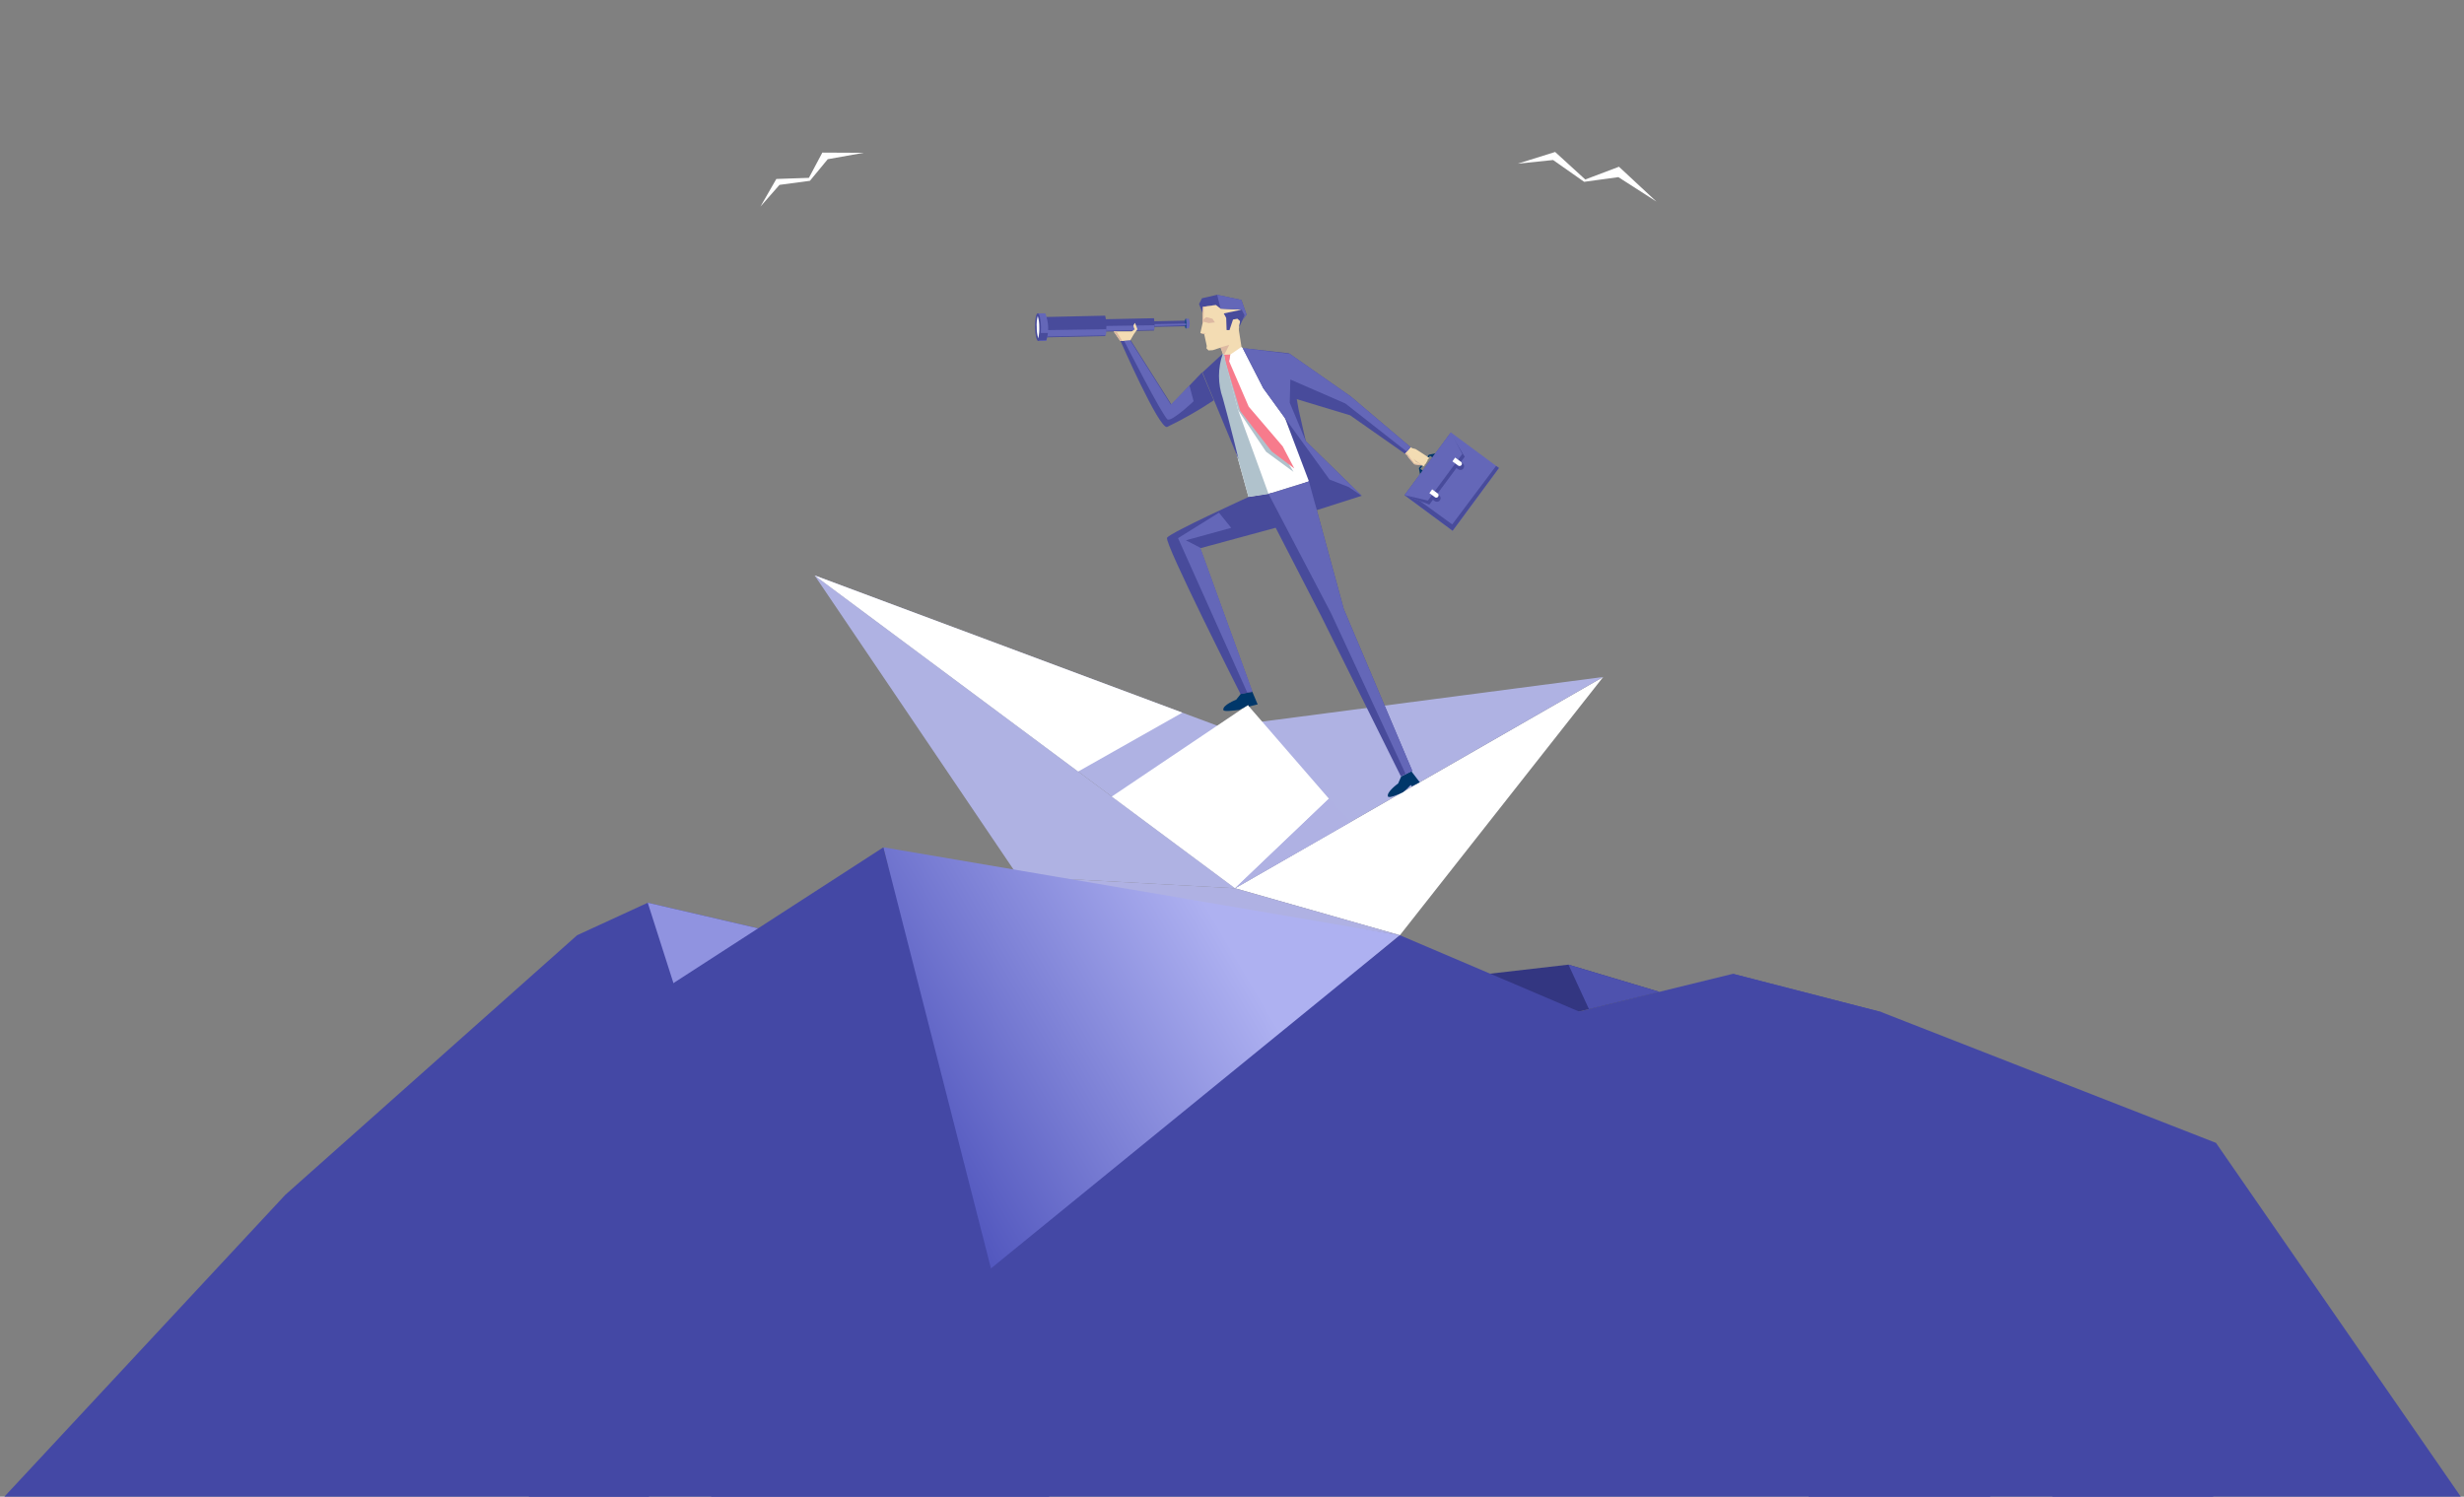 <svg fill="none" version="1.1" viewBox="0 0 1070 650" xmlns="http://www.w3.org/2000/svg">
 <rect x="0" y="0" width="1070" height="650" fill="#808080" stroke="none"/>
 <path d="m536.33 385.76 159.86-91.752-88.285 112.15z" fill="#fff"/>
 <path d="m536.33 385.76-94.209-5.176 90.717 14.024 75.067 11.547z" fill="#afb1e3"/>
 <g fill="#afb2e3">
  <path d="m536.33 385.76-182.58-135.86 88.372 130.68z"/>
  <path d="m547.47 313.47 148.72-19.466-159.86 91.752z"/>
  <path d="m353.75 249.9 174.84 65.253 7.736 70.605z"/>
 </g>
 <path d="m482.79 345.94 59.063-39.727 35.235 40.656-40.762 38.886z" fill="#fff"/>
 <path d="m577.09 346.88 9.594 9.997-50.354 28.888z" fill="#afb1e3"/>
 <path d="m513.43 309.49-45.226 25.57-114.45-85.16z" fill="#fff"/>
 <path d="m528.99 147.98 2.034 5.574-0.045 3.805 9.196-2.3-0.884-3.362-1.415-8.937z" fill="#f3dcb3"/>
 <path d="m539.16 135.63-1.68 10.087-3.758 4.07-7.117 2.3-1.813 0.089-0.884-0.885 0.133-1.018-1.105-5.132-1.681-0.531 0.929-4.07 0.132-7.3 4.244-2.964 10.611 0.752z" fill="#f3dcb3"/>
 <path d="m591.32 215.31-19.496 6.238-14.633-42.249 9.858 12.299 18.081 19.376z" fill="#484b9b"/>
 <path d="m538.89 301.26-2.078 2.61s-5.968 2.3-5.571 4.424c0 0.973 4.952 0.221 6.852 0 1.408-0.593 2.755-1.319 4.024-2.168l0.265 0.708 3.758-0.929-2.299-5.441z" fill="#00376a"/>
 <path d="m608.48 337.19-1.326 3.052s-5.217 3.761-4.422 5.663c0.442 0.929 4.864-1.018 6.543-1.858 1.227-0.928 2.352-1.98 3.36-3.141l0.442 0.62 3.449-1.815-3.625-4.733z" fill="#00376a"/>
 <path d="m568.42 209.07-17.551 5.442-8.709 1.282-14.677-52.91 3.537-9.334 1.06 1.018 2.034-0.487 4.996-3.407 0.531 0.487 7.426 1.549z" fill="#fff"/>
 <path d="m553.97 229.2 19.762 38.356 34.615 69.632 4.951-2.389-29.752-70.251-15.12-55.477-12.025 4.424-14.235 2.345s-34.041 15.484-35.367 17.695c-1.326 2.213 31.919 67.908 31.919 67.908l5.128-0.973-22.635-62.378z" fill="#484b9b"/>
 <path d="m533.68 156.96 0.575-2.964-2.652 0.089 0.442 3.185 5.614 20.837 12.158 18.094 11.892 8.715-6.941-11.59-16.446-17.121z" fill="#b0c2cc"/>
 <path d="m533.76 156.91 0.487-2.92-2.653 0.089 0.619 3.185 6.366 21.235 13.661 17.563 9.814 7.388-5.039-9.6-14.766-17.253z" fill="#f77b8c"/>
 <path d="m542.16 215.79 8.71-1.282-13.219-36.409-5.57-21.456-0.486-2.566-0.575-0.531-1.327 2.389-1.812 8.051z" fill="#b0c2cc"/>
 <g fill="#484b9b">
  <path d="m567.05 191.6-3.138-13.803-4.2-24.375-20.071-2.257 8.929 17.431 28.781 39.682 8.4 3.274 5.57 3.76z"/>
  <path d="m531.02 153.55-8.841 8.184 15.693 37.78s-3.447-14.334-6.852-26.544c-2.218-6.283-2.218-13.137 0-19.421z"/>
  <path d="m559.72 153.42 26.835 18.757 25.995 22.031-2.343 2.92-23.917-16.767-24.713-7.476z"/>
  <path d="m531.42 136.12 1.062 1.946 0.176 5.265 1.238 0.044 1.547-4.601 1.902-0.354 1.193 1.061-0.486 2.743 2.476-5.265-1.283-2.477z"/>
 </g>
 <path d="m630.8 230.48 20.114-27.251-20.866-15.44-6.454 8.715-13.661 18.537z" fill="#6467b8"/>
 <path d="m620.5 197.48-4.333 5.839 0.486 2.611 1.194-1.594-1.106-0.707 4.245-5.751 1.017 0.796 1.326-1.77z" fill="#00376a"/>
 <path d="m609.94 215.04 19.894-26.897 6.233 10.219-1.68 2.256 0.796 0.575c0.335 0.262 0.554 0.644 0.611 1.066 0.058 0.42-0.05 0.848-0.302 1.19-0.157 0.213-0.364 0.385-0.603 0.501s-0.502 0.172-0.767 0.162c-0.314-0.035-0.616-0.141-0.884-0.309l-0.752-0.575-8.311 11.237 0.752 0.575c0.174 0.123 0.321 0.279 0.433 0.46s0.187 0.382 0.22 0.593 0.023 0.425-0.028 0.632c-0.051 0.206-0.144 0.401-0.272 0.571-0.162 0.205-0.371 0.369-0.609 0.477-0.239 0.108-0.5 0.156-0.761 0.142-0.319-0.015-0.626-0.122-0.885-0.309l-0.751-0.576-1.591 2.124z" fill="#484b9b"/>
 <path d="m630.05 187.79 4.951 9.379-14.942 20.218-10.124-2.345z" fill="#6467b8"/>
 <path d="m634.65 201.99c0.157-0.217 0.223-0.488 0.181-0.753-0.041-0.266-0.186-0.504-0.402-0.662l-2.519-1.858-1.194 1.637 2.52 1.858c0.22 0.146 0.488 0.205 0.75 0.164s0.499-0.179 0.664-0.386z" fill="#fff"/>
 <path d="m624.44 215.79c0.174-0.194 0.271-0.446 0.271-0.708 0-0.26-0.097-0.512-0.271-0.707l-2.519-1.858-1.194 1.636 2.52 1.858c0.194 0.105 0.418 0.139 0.635 0.099s0.414-0.153 0.558-0.32z" fill="#fff"/>
 <path d="m650.92 203.23-1.237-0.885-19.054 25.393-13.97-10.13-6.72-2.566 20.867 15.439z" fill="#484b9b"/>
 <path d="m528.02 132.45-5.703 0.796-0.044 2.787-1.592-3.982 1.283-2.522 6.587-1.504 10.521 2.256 2.255 6.37-1.636 2.124 0.84-1.814-1.282-2.477-9.196-0.442z" fill="#484b9b"/>
 <path d="m610.16 197.04 0.796 0.575 0.884 1.328 2.343 2.698 3.448 0.531-1.68-1.106-0.884-0.443-0.708-0.663s3.758 2.61 3.936 2.566c0.236-0.205 0.392-0.487 0.442-0.796 0.366-0.235 0.635-0.597 0.751-1.018 0 0 0.575-0.708 0.486-0.973-0.089-0.266 0.796-0.708 0.663-0.885-0.132-0.177-5.923-3.849-5.923-3.849l-1.415-0.354-0.752-0.442z" fill="#f3dcb3"/>
 <path d="m568.42 209.07-17.551 5.442 27.144 51.804 32.406 69.854 2.873-1.372-29.752-70.251z" fill="#6467b8"/>
 <path d="m521.21 237.87-6.233-3.229 19.673-5.397-5.305-6.592-17.773 11.06 30.019 66.978 2.254-0.442z" fill="#6467b8"/>
 <path d="m610.16 197.04 0.486-0.531 0.575 0.708 2.962 3.982 2.741 0.486 0.707 0.487-3.404-0.531-2.387-2.698-0.884-1.328z" fill="#ddb9a2"/>
 <path d="m618.29 202.52-4.774-3.406 0.839 0.84s3.581 2.61 3.935 2.566z" fill="#ddb9a2"/>
 <path d="m528.55 128.02 10.522 2.256 2.255 6.37-1.636 2.124 0.84-1.814-1.282-2.477-9.195-0.442z" fill="#6467b8"/>
 <path d="m577.36 208.27-21.044-29.065-7.736-10.617-8.93-17.431 20.468 2.521 26.437 18.492 25.995 22.031-1.636 1.946-26.702-20.925-23.873-10.396-0.265 10.086 6.985 16.679 24.271 23.712-5.57-3.76z" fill="#6467b8"/>
 <g fill="#ddb9a2">
  <path d="m533.81 149.79-2.21 4.291-0.575-0.531-1.017-2.698z"/>
  <path d="m522.67 138.73 0.088-5.353 5.262-0.929-5.704 0.796-0.132 7.3 0.531-0.797 2.21 0.575 2.653-0.31-1.061-1.593-2.697-0.708z"/>
  <path d="m522.93 145.14-1.679-0.487 2.387 0.177z"/>
 </g>
 <path d="m494.18 139.68 21.172-0.459 0.052 2.433-21.171 0.459z" fill="#484b9b"/>
 <path d="m515.55 140.54c0 1.15 0 2.123-0.486 2.123s-0.531-0.929-0.575-2.123c-0.044-1.195 0-2.124 0.486-2.124 0.487 0 0.531 0.929 0.575 2.124z" fill="#204b86"/>
 <path d="m514.98 138.42h1.281c0.509 1.355 0.509 2.848 0 4.203h-1.105c0.245-1.397 0.185-2.831-0.176-4.203z" fill="#6467b8"/>
 <path d="m501.27 141.65 13.793-0.442c0.045-0.234 0.045-0.474 0-0.708l-13.749 0.266z" fill="#6467b8"/>
 <path d="m479.96 138.64 21.176-0.442c0.243 1.776 0.243 3.577 0 5.353l-21.132 0.442z" fill="#484b9b"/>
 <path d="m501.27 143.24v-1.99l-21.353 0.309v2.123z" fill="#6467b8"/>
 <path d="m453.97 137.67 25.951-0.575c0.708 2.906 0.708 5.941 0 8.848l-25.951 0.575z" fill="#484b9b"/>
 <path d="m480.23 145.63c0.141-0.879 0.23-1.765 0.266-2.655l-26.526 0.399v2.787z" fill="#6467b8"/>
 <path d="m450.7 136.07h3.227c1.513 3.828 1.669 8.06 0.442 11.988h-3.227z" fill="#6467b8"/>
 <path d="m454.36 147.75c0.369-1.013 0.607-2.068 0.707-3.141h-4.067v3.274z" fill="#484b9b"/>
 <path d="m452.07 142.09c0 3.318-0.487 6.016-1.193 6.016-0.708 0-1.371-2.654-1.415-5.972-0.045-3.318 0.442-6.061 1.194-6.061 0.751 0 1.326 2.654 1.414 6.016z" fill="#484b9b"/>
 <path d="m450.87 146.96c-0.475-1.577-0.698-3.22-0.664-4.866-0.115-1.635 0.034-3.279 0.442-4.866 0.474 1.577 0.698 3.22 0.664 4.866 0.069 1.635-0.08 3.271-0.442 4.866z" fill="#fff"/>
 <path d="m521.96 161.73-13.263 13.98-17.684-27.915-4.42 0.309s16.711 38.224 20.203 37.338c7.017-3.401 13.797-7.273 20.292-11.59z" fill="#484b9b"/>
 <path d="m486.5 148.11-2.873-4.158h7.78l1.327-0.929s-0.708-1.239-0.487-1.814c0.169-0.357 0.393-0.686 0.663-0.973l1.018 2.743-1.504 2.079-1.68 2.876z" fill="#f3dcb3"/>
 <path d="m486.5 148.11 0.795-0.088-2.519-4.115-1.15 0.044z" fill="#ddb9a2"/>
 <path d="m516.52 167.4 1.812 6.857s-9.328 8.848-11.273 7.919-18.922-34.152-18.922-34.152l2.609-0.221 17.683 27.915z" fill="#6467b8"/>
 <path d="m684.83 439.51 67.684-16.59 64.369 16.59 54.607 82.189z" fill="#4448a5"/>
 <path d="m646.54 422.92 34.572-3.982 39.478 11.812-35.765 8.76z" fill="#333681"/>
 <path d="m342.08 406.16-60.793-14.113-30.678 14.113-126.71 112.73-123.89 133.12h281.28z" fill="url(#paint0_linear)"/>
 <path d="m383.63 367.98 44.298 188.37 179.98-150.19z" fill="url(#paint1_linear)"/>
 <g fill="#4448a5">
  <path d="m607.9 406.16-301.69 245.84h560.34z"/>
  <path d="m607.9 406.16 179.11 245.84h175.28l-73.211-126.07z"/>
  <path d="m752.51 422.92 140.09 229.08h177.4l-107.7-155.66-145.42-56.833z"/>
 </g>
 <path d="m720.59 430.75-39.479-11.812 8.886 19.288z" fill="#4e52ae"/>
 <path d="m281.28 392.04 17.289 54.061 43.504-39.948z" fill="#9093e0"/>
 <path d="m250.6 454.02 133.02-86.044 72.528 284.02h-226.67z" fill="url(#paint2_linear)"/>
 <path d="m688.41 77.944 14.633-5.53 16.269 15.13-16.534-10.617-14.855 2.035-13.483-9.467-15.385 1.593 16.269-5.088z" fill="#fff"/>
 <path d="m351.27 77.237 5.835-10.971 17.993 0.088-15.649 2.787-7.736 9.379-13.22 1.77-8.264 9.423 6.891-11.989z" fill="#fff"/>
 <defs>
  <linearGradient id="paint0_linear" x1="-595.47" x2="868.06" y1="8052.1" y2="9059.9" gradientTransform="translate(0,66)" gradientUnits="userSpaceOnUse">
   <stop stop-color="#4448A5" offset="0"/>
   <stop stop-color="#232780" offset="1"/>
  </linearGradient>
  <linearGradient id="paint1_linear" x1="228.9" x2="523.74" y1="500.43" y2="326.88" gradientTransform="translate(0,66)" gradientUnits="userSpaceOnUse">
   <stop stop-color="#4448A5" offset="0"/>
   <stop stop-color="#5055BD" offset=".52"/>
   <stop stop-color="#AEB1F1" offset="1"/>
  </linearGradient>
  <linearGradient id="paint2_linear" x1="-5632.9" x2="3508.7" y1="16351" y2="24925" gradientTransform="translate(0,66)" gradientUnits="userSpaceOnUse">
   <stop stop-color="#4448A5" offset="0"/>
   <stop stop-color="#2B5185" offset="1"/>
  </linearGradient>
 </defs>
</svg>
